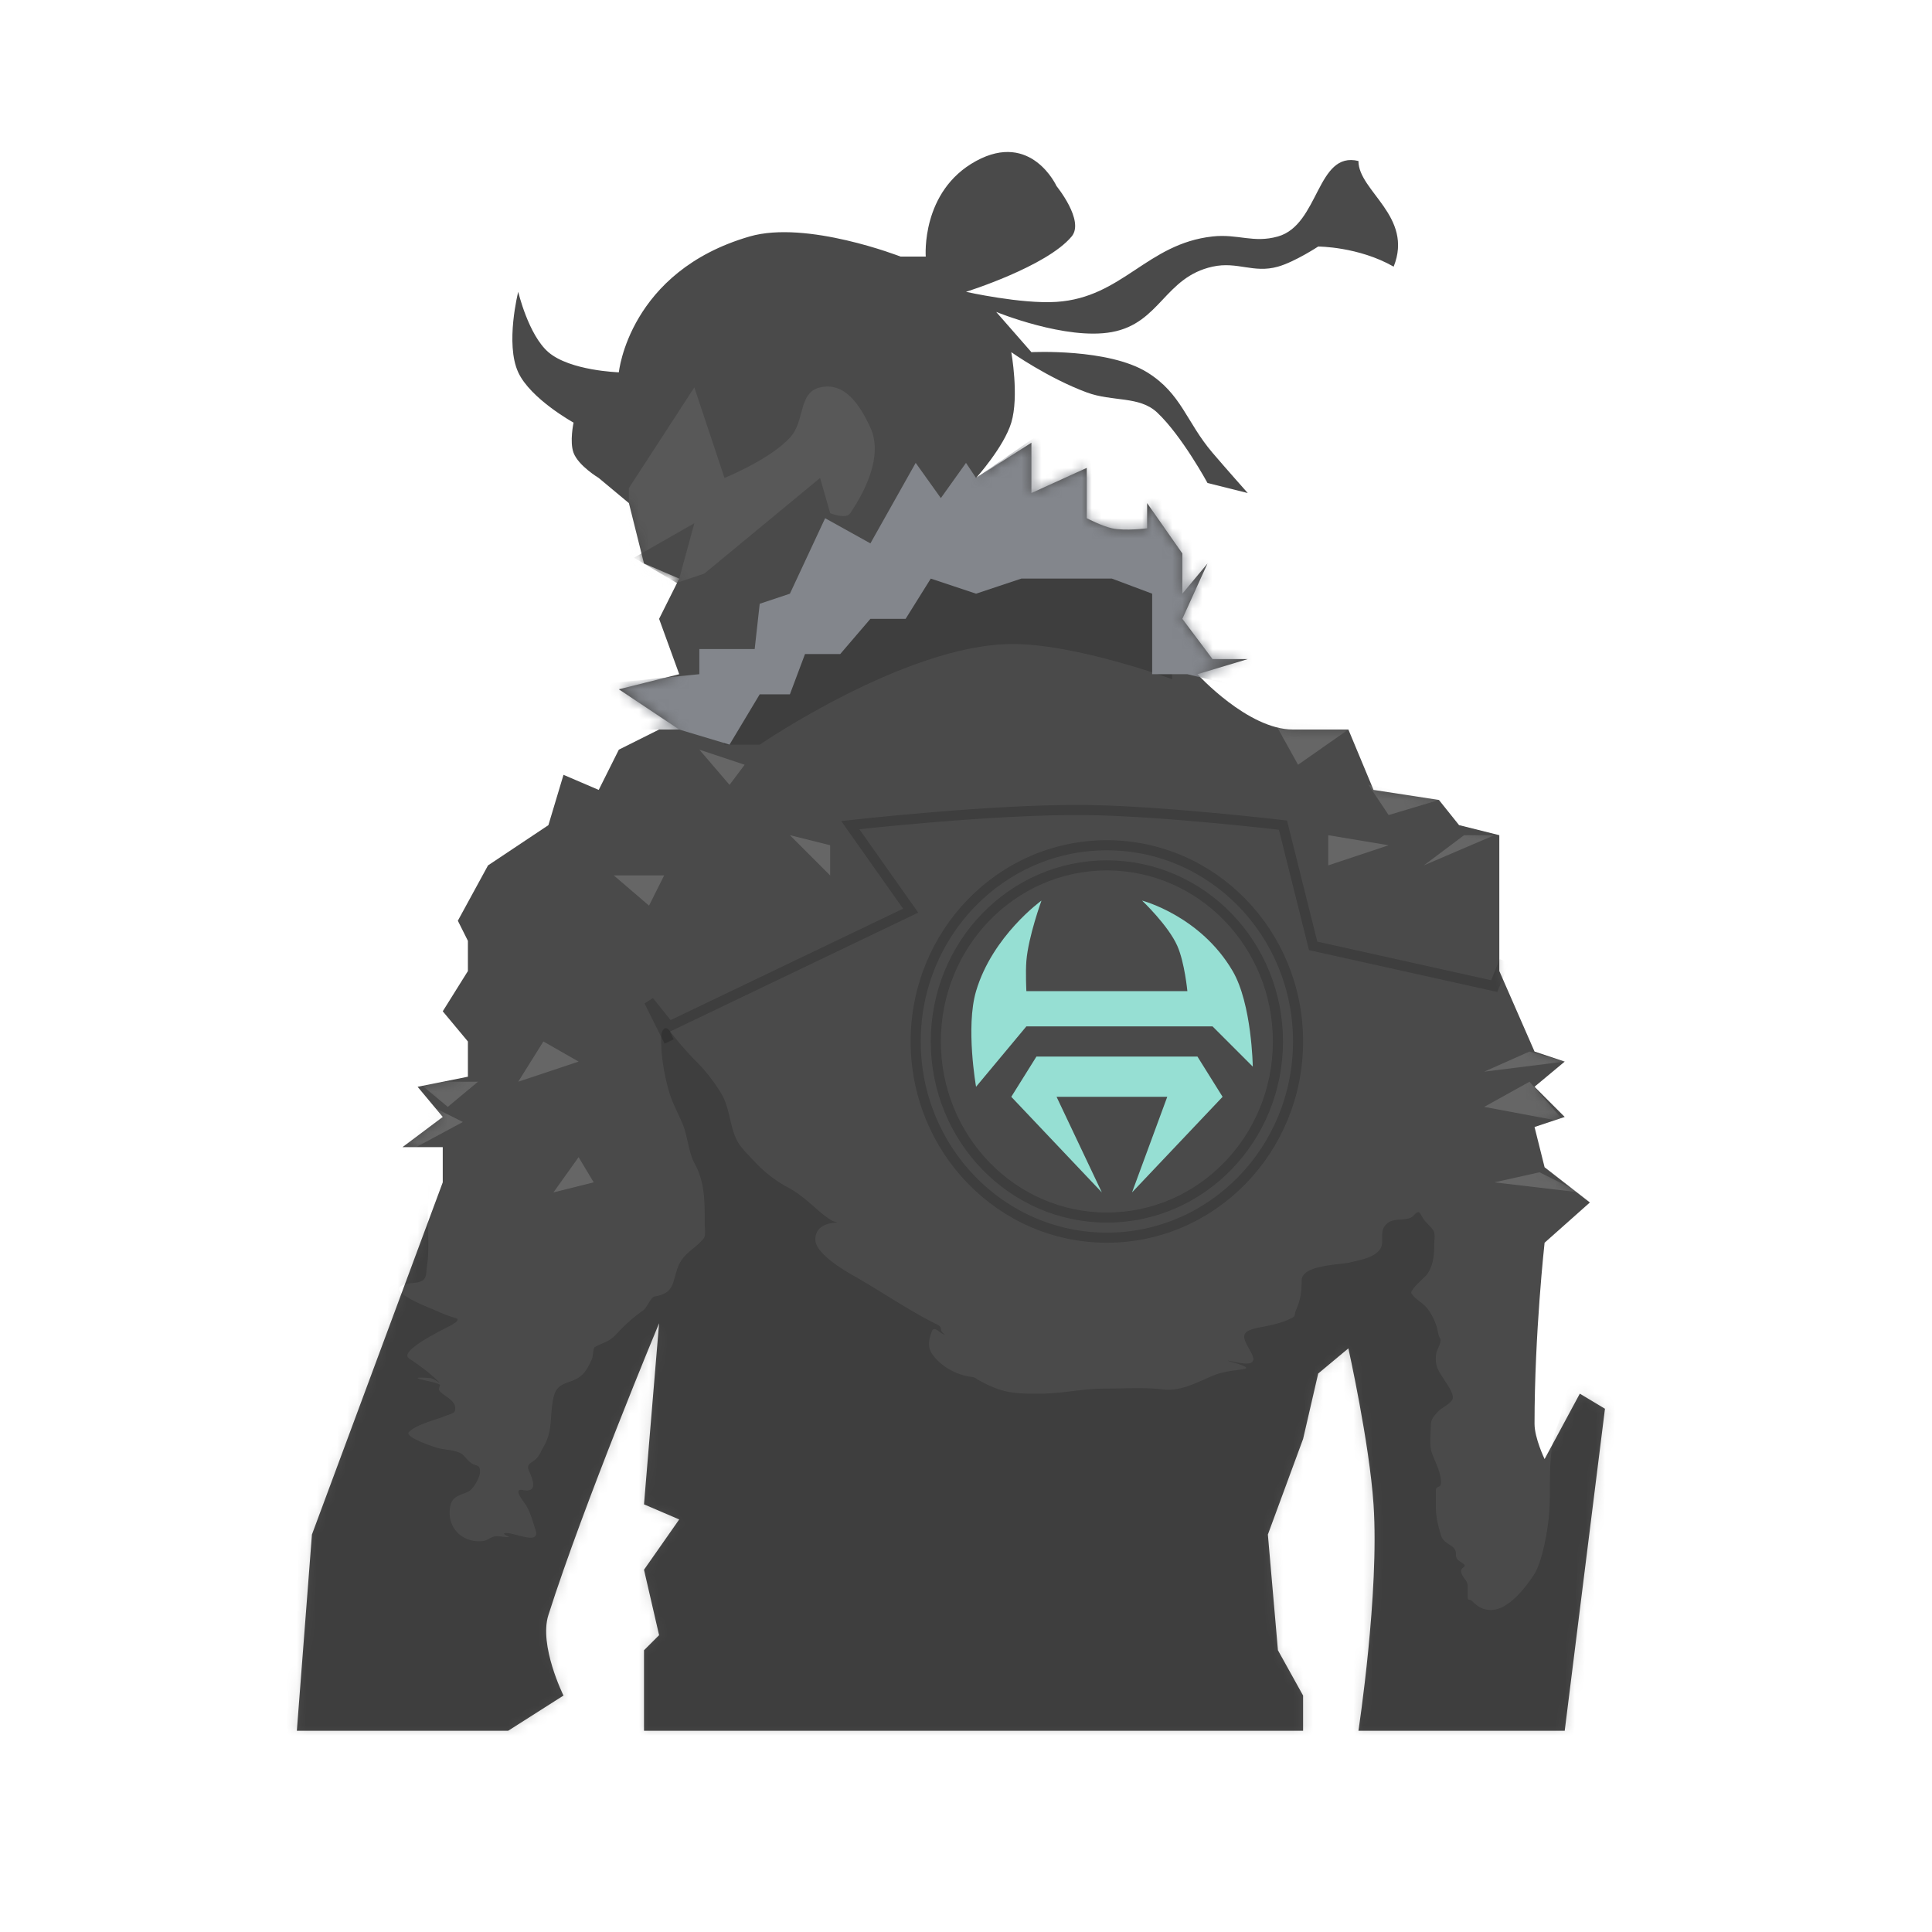 <svg xmlns="http://www.w3.org/2000/svg" width="192" height="192" fill="none">
  <rect width="100%" height="100%" fill="#fff" />
  <path fill="#4A4A4A"
    d="m29.5 172.001 1.5-19.5 13-35v-3.5h-4l4-3-2.5-3 5-1v-3.5l-2.5-3 2.5-4v-3l-1-2 3-5.5 6-4 1.5-5 3.5 1.5 2-4 4-2h2l-6-4 6-1.5-2-5.5 2-4L64 56l-1.5-6-3-2.5S57.485 46.293 57 45c-.411-1.097 0-3 0-3s-4.283-2.365-5.5-5c-1.31-2.837 0-8 0-8s1.014 4.29 3 6c2.155 1.854 7 2 7 2s1-10.024 13-13.5c5.676-1.645 15 2 15 2H92s-.5-6.5 5-9.5 8 2.5 8 2.5 2.805 3.433 1.5 5C104 26.5 96 29 96 29s5.471 1.231 9 1c6.55-.43 8.976-5.781 15.5-6.5 2.523-.279 4.058.69 6.5 0 4.121-1.167 3.841-8.521 8-7.5 0 2.999 5.5 5.499 3.5 10.5-3.5-2-7.5-2-7.5-2s-2.319 1.525-4 2c-2.443.69-4.021-.547-6.5 0-4.767 1.05-5.199 5.616-10 6.499-4.565.84-11.5-2-11.5-2l3.5 4s7.622-.396 11.5 2c3.424 2.117 3.887 4.938 6.5 8 1.347 1.58 3.5 4 3.5 4l-4-1s-2.553-4.698-5-7c-1.778-1.672-4.44-1.05-7-2-3.867-1.434-7.5-4-7.5-4s.791 4.384 0 7c-.737 2.437-3.5 5.5-3.5 5.5l5.5-3.5v5l5.5-2.5v5s1.473.776 2.5 1c1.335.293 3.5 0 3.5 0V50l3.5 5v4l2.5-3-2.5 5.5 3 4h3.5l-5 1.5s5 5.5 9.5 5.5h5.5l2.5 6 6.5 1 2 2.5 4 1v13.5l3.5 8.001 3 1-3 2.5 3 3-3 1 1 4 4.5 3.5-4.5 4s-1 8.999-1 18c0 1.421 1 3.5 1 3.5l3.5-6.5 2.5 1.5-4 32H135s2.09-13.714 1.5-22.5c-.411-6.118-2.5-15.5-2.5-15.5l-3 2.5-1.5 6.5-3.5 9.5 1 11.5 2.5 4.5v3.5H64v-8l1.5-1.5-1.5-6.5 3.5-5-3.5-1.5 1.5-18s-7.5 18-11 29c-.964 3.029 1.5 8 1.5 8l-5.5 3.5h-21Z" />
  <mask id="a" width="131" height="157" x="29" y="15" maskUnits="userSpaceOnUse" style="mask-type:alpha">
    <path fill="#4A4A4A"
      d="m29.5 172.001 1.5-19.5 13-35v-3.5h-4l4-3-2.5-3 5-1v-3.5l-2.5-3 2.5-4v-3l-1-2 3-5.5 6-4 1.5-5 3.5 1.5 2-4 4-2h2l-6-4 6-1.5-2-5.5 2-4L64 56l-1.5-6-3-2.5S57.485 46.293 57 45c-.411-1.097 0-3 0-3s-4.283-2.365-5.5-5c-1.31-2.837 0-8 0-8s1.014 4.29 3 6c2.155 1.854 7 2 7 2s1-10.024 13-13.5c5.676-1.645 15 2 15 2H92s-.5-6.5 5-9.5 8 2.5 8 2.5 2.805 3.433 1.5 5C104 26.5 96 29 96 29s5.471 1.231 9 1c6.55-.43 8.976-5.781 15.5-6.5 2.523-.279 4.058.69 6.5 0 4.121-1.167 3.841-8.521 8-7.5 0 2.999 5.5 5.499 3.5 10.5-3.5-2-7.5-2-7.5-2s-2.319 1.525-4 2c-2.443.69-4.021-.547-6.5 0-4.767 1.05-5.199 5.616-10 6.499-4.565.84-11.5-2-11.5-2l3.5 4s7.622-.396 11.5 2c3.424 2.117 3.887 4.938 6.5 8 1.347 1.58 3.5 4 3.5 4l-4-1s-2.553-4.698-5-7c-1.778-1.672-4.44-1.05-7-2-3.867-1.434-7.5-4-7.5-4s.791 4.384 0 7c-.737 2.437-3.5 5.5-3.5 5.5l5.5-3.5v5l5.5-2.5v5s1.473.776 2.5 1c1.335.293 3.5 0 3.5 0V50l3.5 5v4l2.5-3-2.5 5.5 3 4h3.5l-5 1.5s5 5.5 9.5 5.5h5.5l2.5 6 6.5 1 2 2.5 4 1v13.5l3.5 8.001 3 1-3 2.5 3 3-3 1 1 4 4.5 3.5-4.5 4s-1 8.999-1 18c0 1.421 1 3.5 1 3.5l3.5-6.5 2.5 1.5-4 32H135s2.09-13.714 1.5-22.5c-.411-6.118-2.5-15.5-2.5-15.5l-3 2.5-1.5 6.5-3.5 9.5 1 11.5 2.5 4.5v3.5H64v-8l1.5-1.5-1.5-6.5 3.5-5-3.5-1.5 1.5-18s-7.5 18-11 29c-.964 3.029 1.5 8 1.5 8l-5.5 3.5h-21Z" />
  </mask>
  <g mask="url(#a)">
    <path fill="#000" fill-opacity=".169"
      d="M100.5 64c-10.515.083-25 10-25 10H72l-1.5-3.5 21-14.5h24l1 11.5s-9.604-3.55-16-3.5Z" />
    <path fill="#96DFD3"
      d="M102 95.5c.193-2.408 1.5-6 1.5-6s-4.873 3.5-6.5 9c-1.052 3.558 0 9.5 0 9.5l5-6h18.5l4 4s-.086-6.227-2-9.5c-3.217-5.5-9-7-9-7s2.6 2.464 3.5 4.5c.728 1.647 1 4.5 1 4.5h-16s-.093-1.832 0-3Z" />
    <path fill="#83868C"
      d="m72.5 74-5-1.5h-6l-2-4.5 10-1v-2.5H75l.5-4.5 3-1 3.5-7.5 4.5 2.5 4.5-8 2.5 3.5L96 46l1 1.5 6.5-4.5 6.5 1.5 22 12c-1 4.167-3.3 12.5-4.5 12.5-1.2 0-6.833-1.333-9.5-2h-3.5v-8l-4-1.5h-9L97 59l-4.5-1.5-2.5 4h-3.5l-3 3.5H80l-1.5 4h-3l-3 5Z" />
    <path fill="#000" fill-opacity=".169"
      d="M42.537 124.835c.126-2.271-.225-4.581.167-6.833-.155-.309.012-1.001-.5-.796-.577.23-1.118.257-1.584.629-.484.388-.479 1.179-.879 1.63-.666.749-.985.61-2.01.713-1.79.179-.655 3.056-1.638 3.842-2.204 1.763-3.19 4.631-5.37 6.444-2.252 1.872-5.287 3.145-7.166 5.462-.932 1.15-1.055 2.603-1.351 4-.41 1.929-.858 3.917-1.056 5.879-.477 4.727.26 9.524-.315 14.249-.328 2.699-1.92 5.466-1.787 8.193.03.592.04 1.622.454 2.102.37.428 1.454.477 1.981.685 2.404.947 5.023.989 7.537 1.472 1.467.282 2.884.809 4.388.824 1.05.01 2.099 0 3.148 0h10.295c3.131 0 6.099.546 9.185.963 4.289.58 8.623.384 12.952.185 4.295-.197 8.563-.734 12.86-.907 4.058-.164 8.144-.115 12.203-.037 5.6.107 11.184.532 16.785.629l.601.011c3.58.062 7.163.123 10.741.249 8.736.305 17.57-.202 26.275.648 4.324.421 8.673 1.763 13.045 1.342 5.414-.52 9.428-4.432 13.434-7.758 2.288-1.9 4.93-3.721 6.611-6.213 1.343-1.992 1.182-4.514.379-6.712-1.878-5.146-6.733-8.218-9.786-12.601-1.397-2.006-2.7-3.919-4.425-5.675-.695-.708-1.589-1.675-2.639-1.769-1.524-.135-3.092.139-4.62.149-.981.006-2.152-.184-3.055.296-.521.276-1.323.874-1.537 1.463-.498 1.37-.535 2.751-1.083 4.092-.752 1.836-.751 4.503-.75 6.535v.168c0 1.806-.163 3.351-.537 5.074-.21.964-.564 2.35-1.13 3.166-.897 1.297-2.48 3.37-4.203 3.37-.819 0-1.338-.357-1.889-.907-.186-.187-.397.01-.407-.334-.011-.375 0-.753 0-1.129 0-.606-.582-.851-.657-1.454-.061-.481.738-.427.12-.842-.35-.236-.653-.375-.63-.834.052-1.03-1.18-.92-1.481-1.897-.283-.92-.518-1.817-.518-2.806v-1.713c0-.358.331-.253.462-.49.109-.195.038-.594 0-.797-.166-.894-.553-1.542-.851-2.388-.296-.84-.111-1.933-.111-2.824 0-.565.419-1.003.796-1.38.317-.317 1.259-.76 1.37-1.203.128-.512-.535-1.409-.759-1.759-.677-1.057-1.049-1.487-.87-2.741.054-.382.596-1.152.379-1.5-.201-.322-.226-.814-.342-1.175-.21-.648-.543-1.333-.982-1.861-.433-.522-1.157-.857-1.518-1.426-.214-.338 1.382-1.642 1.555-1.898.63-.93.704-1.871.704-2.954 0-.348.136-1.067-.074-1.388-.3-.458-.764-.785-1.056-1.259-.328-.536-.352-.859-.944-.213-.507.553-1.762.196-2.426.638-.773.516-.666 1.108-.666 1.954 0 1.472-2.144 1.785-3.222 2.046-1.01.244-4.778.237-4.778 1.787 0 1.105-.126 1.995-.592 3.009-.136.295.01.506-.324.685-1.044.56-2.159.76-3.305.981-2.058.398-1.631.986-.806 2.482.793 1.436-.707 1.128-1.665.931l-.029-.005c-1.594-.327.316.148.778.333.839.336.267.386-.297.463l-.016.002c-.858.118-1.731.237-2.539.572-1.558.645-3.221 1.592-4.963 1.379-1.92-.234-3.937-.083-5.869-.083-2.129 0-4.207.5-6.37.5-1.29 0-2.543.03-3.796-.333-.812-.236-1.54-.589-2.278-.991-.239-.13-.388-.303-.676-.333-1.476-.156-3.038-.997-3.934-2.213-.544-.738-.375-1.55-.065-2.342.204-.523.732.102 1.046.259.61.305-.11-.101-.13-.343-.037-.467-.248-.489-.703-.722-2.795-1.431-5.37-3.216-8.083-4.749-1.025-.58-3.642-2.163-3.712-3.472-.064-1.165.851-1.672 1.944-1.75.514-.037-.073-.066-.315-.213-.675-.411-1.284-.955-1.88-1.472-.807-.702-1.534-1.321-2.49-1.824-1.046-.551-2.266-1.466-3.074-2.324-.53-.564-1.322-1.341-1.722-1.917-.995-1.432-.882-3.529-1.814-5.082-.6-.999-1.49-2.184-2.315-3.009a30.97 30.97 0 0 1-2.796-3.204c-.536-.707-.87.052-.87.667 0 1.904.276 3.551.796 5.37.308 1.077.93 2.196 1.36 3.24.49 1.185.574 2.796 1.177 3.889 1.052 1.908 1 3.917 1 6.055 0 .35.129 1.106-.102 1.388-.916 1.12-2.081 1.459-2.602 2.963-.533 1.54-.344 2.482-2.287 2.805-.351.059-.758 1.135-1.139 1.398-1.039.72-1.844 1.478-2.703 2.398-.693.743-1.297.79-2.092 1.232-.164.091-.18.946-.26 1.129-.227.52-.576 1.254-1 1.639-1.096.997-2.404.523-2.814 2.139-.438 1.724-.037 3.343-.99 4.953-.254.427-.442.976-.825 1.305-.45.388-.939.475-.648 1.13.448 1.008.868 2.192-.62 1.916-1.074-.199.14 1.18.36 1.565.441.771.607 1.501.89 2.315.577 1.66-1.918.389-2.907.389-.343 0-.178.137 0 .231.092.049.363.169.259.176-.365.023-.772-.093-1.148-.093-.605 0-.928.444-1.472.491-2.052.178-3.574-1.388-3.195-3.453.185-1.006.978-1.098 1.769-1.454.532-.239 1.194-1.426 1.194-1.99 0-.799-.362-.465-.963-.926-.286-.22-.473-.518-.731-.75-.528-.476-1.75-.491-2.416-.658-.38-.094-3.496-1.114-2.945-1.629.852-.797 2.589-1.157 3.657-1.602.135-.056.827-.237.89-.453.285-1.001-.915-1.38-1.473-1.963-.273-.286.15-.61-.065-.704-.578-.253-1.228-.326-1.833-.491-1.05-.286.75-.154.99-.12.299.043 1.028.602.816.389-.897-.896-1.942-1.658-2.982-2.352-1.14-.759 3.819-3.08 4.24-3.333.299-.178.902-.543.371-.685-.86-.229-1.747-.656-2.565-1-.143-.06-3.84-1.508-2.879-2.148.934-.622 2.44.053 2.546-1.324.043-.555.147-1.153.176-1.675Z" />
    <path stroke="#000" stroke-opacity=".169"
      d="m66.5 103.5-2-4 2 2.5 24-11.5-6-8.5s14.305-1.62 23.5-1.5c7.637.1 19.5 1.5 19.5 1.5l3 12 18 4 1-2.5" />
    <path fill="#D8D8D8" fill-opacity=".1"
      d="M69 38.499 62.5 48.5v11L70 57l11.5-9.5 1 3.5s1.567.649 2 0c1-1.5 3.42-5.4 2-8.501-1.041-2.274-2.566-4.573-5-4-2.216.522-1.453 3.33-3 5-2.025 2.187-6.5 4-6.5 4l-3-9Z" />
    <path fill="#4A4A4A" d="m69 52-6 3.429L67.364 58 69 52Z" />
    <path fill="#D8D8D8" fill-opacity=".2"
      d="m57.5 115-2.5 3.5 4-1-1.5-2.5ZM54 103.5l-2.5 4 6-2-3.5-2Zm-6.5 4h-6l3 2.5 3-2.5Zm-8 7.5 6.5-3.5-3-1.5-3.5 5ZM61 87l3.5 3 1.5-3h-5Zm17.5-4 4 4v-3l-4-1Zm-9-8.5 3 3.5 1.5-2-4.5-1.5Zm64.5-2-5 3.5-2.5-4.5 7.5 1Zm4 11.5-6 2v-3l6 1Zm0-3-2-3 7 1.5-5 1.5Zm3.5 5 7-3h-3l-4 3Zm6 20.5 8-1-3.5-1-4.5 2Zm0 3.5 8 1.5-3.5-4-4.5 2.5Zm1 7.5 8.5 1-4-2-4.5 1Z" />
  </g>
  <ellipse cx="110" cy="103.5" stroke="#000" stroke-opacity=".169" rx="19" ry="19.5" />
  <ellipse cx="110" cy="103.5" stroke="#000" stroke-opacity=".169" rx="17" ry="17.5" />
  <path fill="#96DFD3" d="M119 105h-16l-2.5 4 9 9.5-4.5-9.5h11l-3.5 9.5 9-9.5-2.5-4Z" />
</svg>
